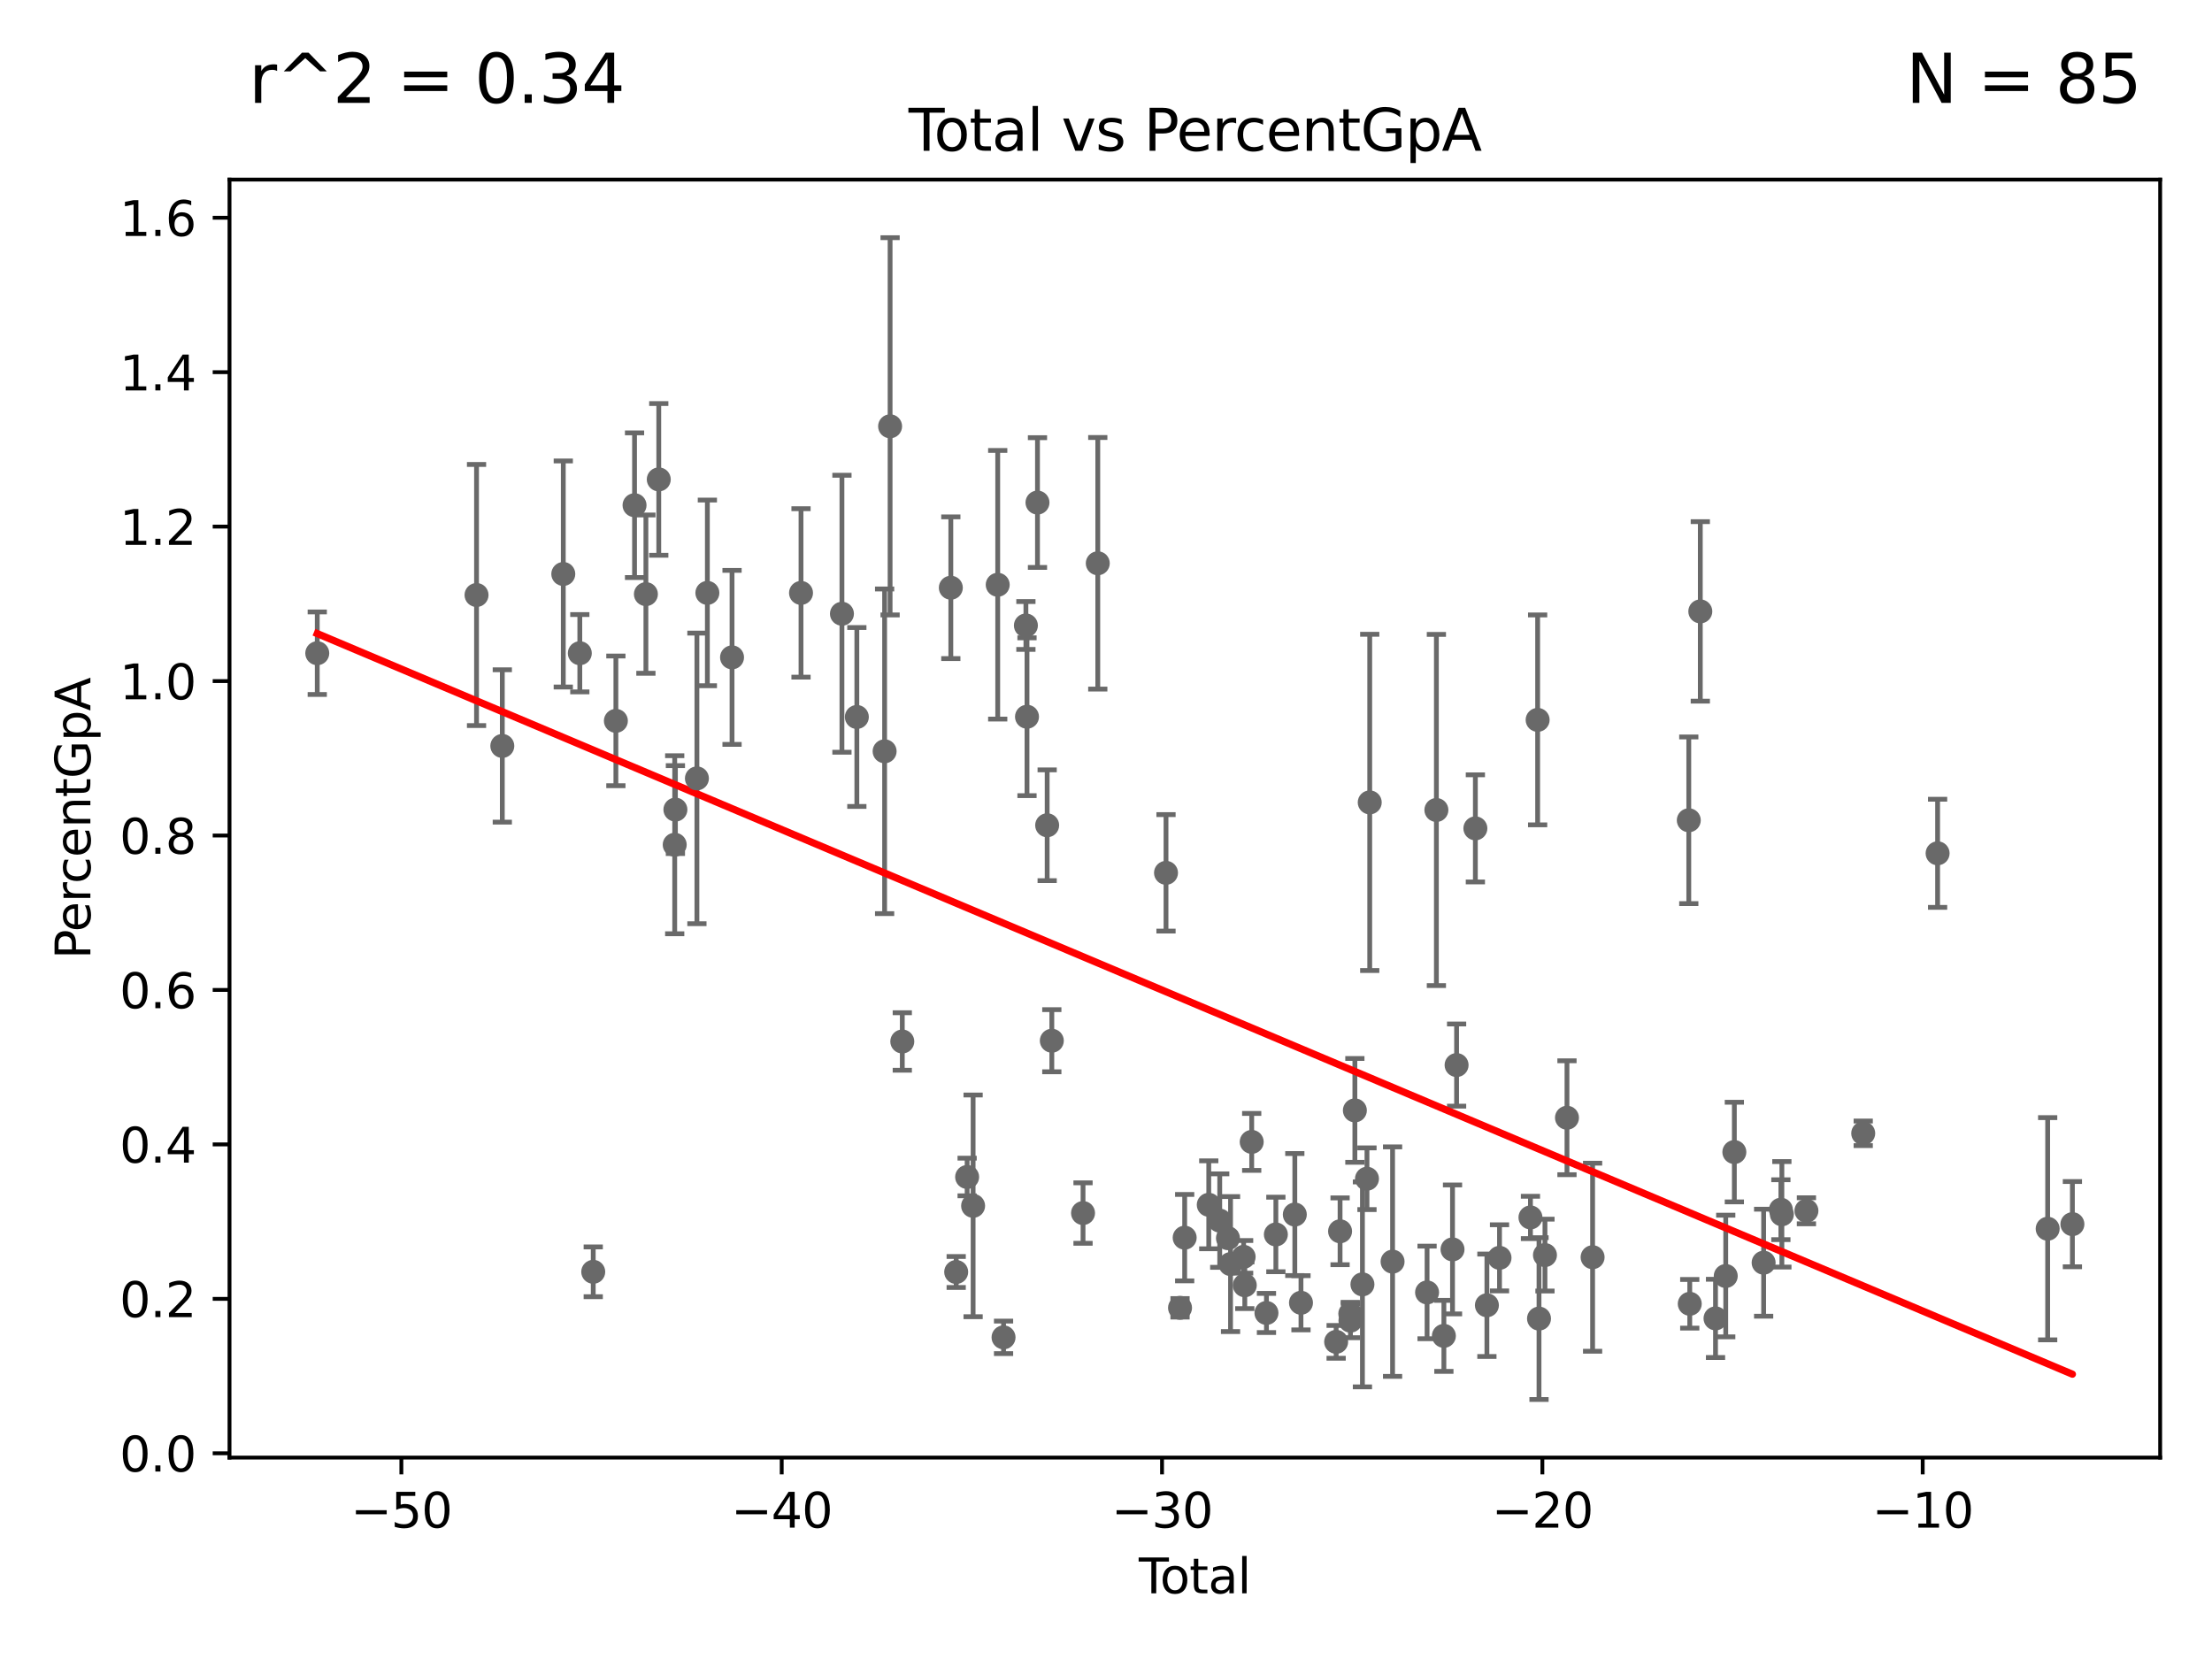 <?xml version="1.0" encoding="utf-8" standalone="no"?>
<!DOCTYPE svg PUBLIC "-//W3C//DTD SVG 1.1//EN"
  "http://www.w3.org/Graphics/SVG/1.1/DTD/svg11.dtd">
<svg xmlns:xlink="http://www.w3.org/1999/xlink" width="460.8pt" height="345.6pt" viewBox="0 0 460.8 345.6" xmlns="http://www.w3.org/2000/svg" version="1.1">
 <defs>
  <style type="text/css">*{stroke-linejoin: round; stroke-linecap: butt}</style>
 </defs>
 <g id="figure_1">
  <g id="patch_1">
   <path d="M 0 345.6 
L 460.8 345.6 
L 460.8 0 
L 0 0 
z
" style="fill: #ffffff"/>
  </g>
  <g id="axes_1">
   <g id="patch_2">
    <path d="M 47.81 303.64 
L 450 303.64 
L 450 37.411 
L 47.81 37.411 
z
" style="fill: #ffffff"/>
   </g>
   <g id="PathCollection_1">
    <defs>
     <path id="me7ac96d697" d="M 0 1.118 
C 0.297 1.118 0.581 1 0.791 0.791 
C 1 0.581 1.118 0.297 1.118 0 
C 1.118 -0.297 1 -0.581 0.791 -0.791 
C 0.581 -1 0.297 -1.118 0 -1.118 
C -0.297 -1.118 -0.581 -1 -0.791 -0.791 
C -1 -0.581 -1.118 -0.297 -1.118 0 
C -1.118 0.297 -1 0.581 -0.791 0.791 
C -0.581 1 -0.297 1.118 0 1.118 
z
" style="stroke: #696969"/>
    </defs>
    <g clip-path="url(#pf882d42099)">
     <use xlink:href="#me7ac96d697" x="66.091" y="136.077" style="fill: #696969; stroke: #696969"/>
     <use xlink:href="#me7ac96d697" x="290.098" y="262.82" style="fill: #696969; stroke: #696969"/>
     <use xlink:href="#me7ac96d697" x="285.34" y="167.154" style="fill: #696969; stroke: #696969"/>
     <use xlink:href="#me7ac96d697" x="284.766" y="245.551" style="fill: #696969; stroke: #696969"/>
     <use xlink:href="#me7ac96d697" x="283.82" y="267.56" style="fill: #696969; stroke: #696969"/>
     <use xlink:href="#me7ac96d697" x="282.244" y="231.315" style="fill: #696969; stroke: #696969"/>
     <use xlink:href="#me7ac96d697" x="281.325" y="275.117" style="fill: #696969; stroke: #696969"/>
     <use xlink:href="#me7ac96d697" x="281.291" y="273.671" style="fill: #696969; stroke: #696969"/>
     <use xlink:href="#me7ac96d697" x="279.162" y="256.502" style="fill: #696969; stroke: #696969"/>
     <use xlink:href="#me7ac96d697" x="278.343" y="279.53" style="fill: #696969; stroke: #696969"/>
     <use xlink:href="#me7ac96d697" x="271.018" y="271.393" style="fill: #696969; stroke: #696969"/>
     <use xlink:href="#me7ac96d697" x="269.734" y="253.013" style="fill: #696969; stroke: #696969"/>
     <use xlink:href="#me7ac96d697" x="265.786" y="257.161" style="fill: #696969; stroke: #696969"/>
     <use xlink:href="#me7ac96d697" x="263.826" y="273.513" style="fill: #696969; stroke: #696969"/>
     <use xlink:href="#me7ac96d697" x="260.753" y="237.879" style="fill: #696969; stroke: #696969"/>
     <use xlink:href="#me7ac96d697" x="259.312" y="267.745" style="fill: #696969; stroke: #696969"/>
     <use xlink:href="#me7ac96d697" x="259.071" y="261.822" style="fill: #696969; stroke: #696969"/>
     <use xlink:href="#me7ac96d697" x="256.343" y="263.328" style="fill: #696969; stroke: #696969"/>
     <use xlink:href="#me7ac96d697" x="255.807" y="257.937" style="fill: #696969; stroke: #696969"/>
     <use xlink:href="#me7ac96d697" x="254.092" y="254.275" style="fill: #696969; stroke: #696969"/>
     <use xlink:href="#me7ac96d697" x="251.807" y="250.981" style="fill: #696969; stroke: #696969"/>
     <use xlink:href="#me7ac96d697" x="246.789" y="257.829" style="fill: #696969; stroke: #696969"/>
     <use xlink:href="#me7ac96d697" x="245.822" y="272.445" style="fill: #696969; stroke: #696969"/>
     <use xlink:href="#me7ac96d697" x="242.901" y="181.829" style="fill: #696969; stroke: #696969"/>
     <use xlink:href="#me7ac96d697" x="297.286" y="269.235" style="fill: #696969; stroke: #696969"/>
     <use xlink:href="#me7ac96d697" x="228.688" y="117.343" style="fill: #696969; stroke: #696969"/>
     <use xlink:href="#me7ac96d697" x="299.226" y="168.736" style="fill: #696969; stroke: #696969"/>
     <use xlink:href="#me7ac96d697" x="302.586" y="260.275" style="fill: #696969; stroke: #696969"/>
     <use xlink:href="#me7ac96d697" x="403.639" y="177.759" style="fill: #696969; stroke: #696969"/>
     <use xlink:href="#me7ac96d697" x="388.143" y="236.093" style="fill: #696969; stroke: #696969"/>
     <use xlink:href="#me7ac96d697" x="376.312" y="252.225" style="fill: #696969; stroke: #696969"/>
     <use xlink:href="#me7ac96d697" x="371.196" y="252.963" style="fill: #696969; stroke: #696969"/>
     <use xlink:href="#me7ac96d697" x="370.989" y="252.004" style="fill: #696969; stroke: #696969"/>
     <use xlink:href="#me7ac96d697" x="367.397" y="263.04" style="fill: #696969; stroke: #696969"/>
     <use xlink:href="#me7ac96d697" x="361.297" y="239.996" style="fill: #696969; stroke: #696969"/>
     <use xlink:href="#me7ac96d697" x="359.504" y="265.818" style="fill: #696969; stroke: #696969"/>
     <use xlink:href="#me7ac96d697" x="357.375" y="274.644" style="fill: #696969; stroke: #696969"/>
     <use xlink:href="#me7ac96d697" x="354.205" y="127.366" style="fill: #696969; stroke: #696969"/>
     <use xlink:href="#me7ac96d697" x="352.007" y="271.605" style="fill: #696969; stroke: #696969"/>
     <use xlink:href="#me7ac96d697" x="351.806" y="170.877" style="fill: #696969; stroke: #696969"/>
     <use xlink:href="#me7ac96d697" x="331.768" y="261.9" style="fill: #696969; stroke: #696969"/>
     <use xlink:href="#me7ac96d697" x="326.43" y="232.846" style="fill: #696969; stroke: #696969"/>
     <use xlink:href="#me7ac96d697" x="321.844" y="261.457" style="fill: #696969; stroke: #696969"/>
     <use xlink:href="#me7ac96d697" x="320.604" y="274.687" style="fill: #696969; stroke: #696969"/>
     <use xlink:href="#me7ac96d697" x="320.318" y="149.966" style="fill: #696969; stroke: #696969"/>
     <use xlink:href="#me7ac96d697" x="318.822" y="253.616" style="fill: #696969; stroke: #696969"/>
     <use xlink:href="#me7ac96d697" x="312.377" y="262.029" style="fill: #696969; stroke: #696969"/>
     <use xlink:href="#me7ac96d697" x="309.749" y="271.912" style="fill: #696969; stroke: #696969"/>
     <use xlink:href="#me7ac96d697" x="307.347" y="172.564" style="fill: #696969; stroke: #696969"/>
     <use xlink:href="#me7ac96d697" x="426.567" y="255.97" style="fill: #696969; stroke: #696969"/>
     <use xlink:href="#me7ac96d697" x="303.435" y="221.872" style="fill: #696969; stroke: #696969"/>
     <use xlink:href="#me7ac96d697" x="300.787" y="278.286" style="fill: #696969; stroke: #696969"/>
     <use xlink:href="#me7ac96d697" x="225.616" y="252.702" style="fill: #696969; stroke: #696969"/>
     <use xlink:href="#me7ac96d697" x="431.719" y="255.013" style="fill: #696969; stroke: #696969"/>
     <use xlink:href="#me7ac96d697" x="198.074" y="122.433" style="fill: #696969; stroke: #696969"/>
     <use xlink:href="#me7ac96d697" x="209.057" y="278.596" style="fill: #696969; stroke: #696969"/>
     <use xlink:href="#me7ac96d697" x="207.843" y="121.819" style="fill: #696969; stroke: #696969"/>
     <use xlink:href="#me7ac96d697" x="202.717" y="251.2" style="fill: #696969; stroke: #696969"/>
     <use xlink:href="#me7ac96d697" x="201.472" y="245.187" style="fill: #696969; stroke: #696969"/>
     <use xlink:href="#me7ac96d697" x="104.64" y="155.394" style="fill: #696969; stroke: #696969"/>
     <use xlink:href="#me7ac96d697" x="199.192" y="264.98" style="fill: #696969; stroke: #696969"/>
     <use xlink:href="#me7ac96d697" x="147.358" y="123.51" style="fill: #696969; stroke: #696969"/>
     <use xlink:href="#me7ac96d697" x="145.18" y="162.155" style="fill: #696969; stroke: #696969"/>
     <use xlink:href="#me7ac96d697" x="140.7" y="168.656" style="fill: #696969; stroke: #696969"/>
     <use xlink:href="#me7ac96d697" x="187.964" y="216.962" style="fill: #696969; stroke: #696969"/>
     <use xlink:href="#me7ac96d697" x="117.343" y="119.57" style="fill: #696969; stroke: #696969"/>
     <use xlink:href="#me7ac96d697" x="185.424" y="88.807" style="fill: #696969; stroke: #696969"/>
     <use xlink:href="#me7ac96d697" x="184.282" y="156.508" style="fill: #696969; stroke: #696969"/>
     <use xlink:href="#me7ac96d697" x="178.497" y="149.359" style="fill: #696969; stroke: #696969"/>
     <use xlink:href="#me7ac96d697" x="120.786" y="136.079" style="fill: #696969; stroke: #696969"/>
     <use xlink:href="#me7ac96d697" x="175.392" y="127.855" style="fill: #696969; stroke: #696969"/>
     <use xlink:href="#me7ac96d697" x="123.582" y="264.941" style="fill: #696969; stroke: #696969"/>
     <use xlink:href="#me7ac96d697" x="140.554" y="175.975" style="fill: #696969; stroke: #696969"/>
     <use xlink:href="#me7ac96d697" x="137.234" y="99.87" style="fill: #696969; stroke: #696969"/>
     <use xlink:href="#me7ac96d697" x="166.866" y="123.517" style="fill: #696969; stroke: #696969"/>
     <use xlink:href="#me7ac96d697" x="134.553" y="123.769" style="fill: #696969; stroke: #696969"/>
     <use xlink:href="#me7ac96d697" x="128.299" y="150.17" style="fill: #696969; stroke: #696969"/>
     <use xlink:href="#me7ac96d697" x="152.497" y="136.942" style="fill: #696969; stroke: #696969"/>
     <use xlink:href="#me7ac96d697" x="213.714" y="130.299" style="fill: #696969; stroke: #696969"/>
     <use xlink:href="#me7ac96d697" x="213.943" y="149.31" style="fill: #696969; stroke: #696969"/>
     <use xlink:href="#me7ac96d697" x="132.187" y="105.244" style="fill: #696969; stroke: #696969"/>
     <use xlink:href="#me7ac96d697" x="99.271" y="123.952" style="fill: #696969; stroke: #696969"/>
     <use xlink:href="#me7ac96d697" x="216.127" y="104.693" style="fill: #696969; stroke: #696969"/>
     <use xlink:href="#me7ac96d697" x="219.113" y="216.801" style="fill: #696969; stroke: #696969"/>
     <use xlink:href="#me7ac96d697" x="218.143" y="171.918" style="fill: #696969; stroke: #696969"/>
    </g>
   </g>
   <g id="matplotlib.axis_1">
    <g id="xtick_1">
     <g id="line2d_1">
      <defs>
       <path id="m06d6d8a9f7" d="M 0 0 
L 0 3.5 
" style="stroke: #000000; stroke-width: 0.8"/>
      </defs>
      <g>
       <use xlink:href="#m06d6d8a9f7" x="83.613" y="303.64" style="stroke: #000000; stroke-width: 0.8"/>
      </g>
     </g>
     <g id="text_1">
      <!-- −50 -->
      <g transform="translate(73.061 318.238)scale(0.1 -0.1)">
       <defs>
        <path id="DejaVuSans-2212" d="M 678 2272 
L 4684 2272 
L 4684 1741 
L 678 1741 
L 678 2272 
z
" transform="scale(0.016)"/>
        <path id="DejaVuSans-35" d="M 691 4666 
L 3169 4666 
L 3169 4134 
L 1269 4134 
L 1269 2991 
Q 1406 3038 1543 3061 
Q 1681 3084 1819 3084 
Q 2600 3084 3056 2656 
Q 3513 2228 3513 1497 
Q 3513 744 3044 326 
Q 2575 -91 1722 -91 
Q 1428 -91 1123 -41 
Q 819 9 494 109 
L 494 744 
Q 775 591 1075 516 
Q 1375 441 1709 441 
Q 2250 441 2565 725 
Q 2881 1009 2881 1497 
Q 2881 1984 2565 2268 
Q 2250 2553 1709 2553 
Q 1456 2553 1204 2497 
Q 953 2441 691 2322 
L 691 4666 
z
" transform="scale(0.016)"/>
        <path id="DejaVuSans-30" d="M 2034 4250 
Q 1547 4250 1301 3770 
Q 1056 3291 1056 2328 
Q 1056 1369 1301 889 
Q 1547 409 2034 409 
Q 2525 409 2770 889 
Q 3016 1369 3016 2328 
Q 3016 3291 2770 3770 
Q 2525 4250 2034 4250 
z
M 2034 4750 
Q 2819 4750 3233 4129 
Q 3647 3509 3647 2328 
Q 3647 1150 3233 529 
Q 2819 -91 2034 -91 
Q 1250 -91 836 529 
Q 422 1150 422 2328 
Q 422 3509 836 4129 
Q 1250 4750 2034 4750 
z
" transform="scale(0.016)"/>
       </defs>
       <use xlink:href="#DejaVuSans-2212"/>
       <use xlink:href="#DejaVuSans-35" x="83.789"/>
       <use xlink:href="#DejaVuSans-30" x="147.412"/>
      </g>
     </g>
    </g>
    <g id="xtick_2">
     <g id="line2d_2">
      <g>
       <use xlink:href="#m06d6d8a9f7" x="162.843" y="303.64" style="stroke: #000000; stroke-width: 0.8"/>
      </g>
     </g>
     <g id="text_2">
      <!-- −40 -->
      <g transform="translate(152.291 318.238)scale(0.1 -0.1)">
       <defs>
        <path id="DejaVuSans-34" d="M 2419 4116 
L 825 1625 
L 2419 1625 
L 2419 4116 
z
M 2253 4666 
L 3047 4666 
L 3047 1625 
L 3713 1625 
L 3713 1100 
L 3047 1100 
L 3047 0 
L 2419 0 
L 2419 1100 
L 313 1100 
L 313 1709 
L 2253 4666 
z
" transform="scale(0.016)"/>
       </defs>
       <use xlink:href="#DejaVuSans-2212"/>
       <use xlink:href="#DejaVuSans-34" x="83.789"/>
       <use xlink:href="#DejaVuSans-30" x="147.412"/>
      </g>
     </g>
    </g>
    <g id="xtick_3">
     <g id="line2d_3">
      <g>
       <use xlink:href="#m06d6d8a9f7" x="242.073" y="303.64" style="stroke: #000000; stroke-width: 0.8"/>
      </g>
     </g>
     <g id="text_3">
      <!-- −30 -->
      <g transform="translate(231.521 318.238)scale(0.1 -0.1)">
       <defs>
        <path id="DejaVuSans-33" d="M 2597 2516 
Q 3050 2419 3304 2112 
Q 3559 1806 3559 1356 
Q 3559 666 3084 287 
Q 2609 -91 1734 -91 
Q 1441 -91 1130 -33 
Q 819 25 488 141 
L 488 750 
Q 750 597 1062 519 
Q 1375 441 1716 441 
Q 2309 441 2620 675 
Q 2931 909 2931 1356 
Q 2931 1769 2642 2001 
Q 2353 2234 1838 2234 
L 1294 2234 
L 1294 2753 
L 1863 2753 
Q 2328 2753 2575 2939 
Q 2822 3125 2822 3475 
Q 2822 3834 2567 4026 
Q 2313 4219 1838 4219 
Q 1578 4219 1281 4162 
Q 984 4106 628 3988 
L 628 4550 
Q 988 4650 1302 4700 
Q 1616 4750 1894 4750 
Q 2613 4750 3031 4423 
Q 3450 4097 3450 3541 
Q 3450 3153 3228 2886 
Q 3006 2619 2597 2516 
z
" transform="scale(0.016)"/>
       </defs>
       <use xlink:href="#DejaVuSans-2212"/>
       <use xlink:href="#DejaVuSans-33" x="83.789"/>
       <use xlink:href="#DejaVuSans-30" x="147.412"/>
      </g>
     </g>
    </g>
    <g id="xtick_4">
     <g id="line2d_4">
      <g>
       <use xlink:href="#m06d6d8a9f7" x="321.303" y="303.64" style="stroke: #000000; stroke-width: 0.8"/>
      </g>
     </g>
     <g id="text_4">
      <!-- −20 -->
      <g transform="translate(310.751 318.238)scale(0.1 -0.1)">
       <defs>
        <path id="DejaVuSans-32" d="M 1228 531 
L 3431 531 
L 3431 0 
L 469 0 
L 469 531 
Q 828 903 1448 1529 
Q 2069 2156 2228 2338 
Q 2531 2678 2651 2914 
Q 2772 3150 2772 3378 
Q 2772 3750 2511 3984 
Q 2250 4219 1831 4219 
Q 1534 4219 1204 4116 
Q 875 4013 500 3803 
L 500 4441 
Q 881 4594 1212 4672 
Q 1544 4750 1819 4750 
Q 2544 4750 2975 4387 
Q 3406 4025 3406 3419 
Q 3406 3131 3298 2873 
Q 3191 2616 2906 2266 
Q 2828 2175 2409 1742 
Q 1991 1309 1228 531 
z
" transform="scale(0.016)"/>
       </defs>
       <use xlink:href="#DejaVuSans-2212"/>
       <use xlink:href="#DejaVuSans-32" x="83.789"/>
       <use xlink:href="#DejaVuSans-30" x="147.412"/>
      </g>
     </g>
    </g>
    <g id="xtick_5">
     <g id="line2d_5">
      <g>
       <use xlink:href="#m06d6d8a9f7" x="400.533" y="303.64" style="stroke: #000000; stroke-width: 0.8"/>
      </g>
     </g>
     <g id="text_5">
      <!-- −10 -->
      <g transform="translate(389.981 318.238)scale(0.1 -0.1)">
       <defs>
        <path id="DejaVuSans-31" d="M 794 531 
L 1825 531 
L 1825 4091 
L 703 3866 
L 703 4441 
L 1819 4666 
L 2450 4666 
L 2450 531 
L 3481 531 
L 3481 0 
L 794 0 
L 794 531 
z
" transform="scale(0.016)"/>
       </defs>
       <use xlink:href="#DejaVuSans-2212"/>
       <use xlink:href="#DejaVuSans-31" x="83.789"/>
       <use xlink:href="#DejaVuSans-30" x="147.412"/>
      </g>
     </g>
    </g>
    <g id="text_6">
     <!-- Total -->
     <g transform="translate(237.228 331.917)scale(0.1 -0.1)">
      <defs>
       <path id="DejaVuSans-54" d="M -19 4666 
L 3928 4666 
L 3928 4134 
L 2272 4134 
L 2272 0 
L 1638 0 
L 1638 4134 
L -19 4134 
L -19 4666 
z
" transform="scale(0.016)"/>
       <path id="DejaVuSans-6f" d="M 1959 3097 
Q 1497 3097 1228 2736 
Q 959 2375 959 1747 
Q 959 1119 1226 758 
Q 1494 397 1959 397 
Q 2419 397 2687 759 
Q 2956 1122 2956 1747 
Q 2956 2369 2687 2733 
Q 2419 3097 1959 3097 
z
M 1959 3584 
Q 2709 3584 3137 3096 
Q 3566 2609 3566 1747 
Q 3566 888 3137 398 
Q 2709 -91 1959 -91 
Q 1206 -91 779 398 
Q 353 888 353 1747 
Q 353 2609 779 3096 
Q 1206 3584 1959 3584 
z
" transform="scale(0.016)"/>
       <path id="DejaVuSans-74" d="M 1172 4494 
L 1172 3500 
L 2356 3500 
L 2356 3053 
L 1172 3053 
L 1172 1153 
Q 1172 725 1289 603 
Q 1406 481 1766 481 
L 2356 481 
L 2356 0 
L 1766 0 
Q 1100 0 847 248 
Q 594 497 594 1153 
L 594 3053 
L 172 3053 
L 172 3500 
L 594 3500 
L 594 4494 
L 1172 4494 
z
" transform="scale(0.016)"/>
       <path id="DejaVuSans-61" d="M 2194 1759 
Q 1497 1759 1228 1600 
Q 959 1441 959 1056 
Q 959 750 1161 570 
Q 1363 391 1709 391 
Q 2188 391 2477 730 
Q 2766 1069 2766 1631 
L 2766 1759 
L 2194 1759 
z
M 3341 1997 
L 3341 0 
L 2766 0 
L 2766 531 
Q 2569 213 2275 61 
Q 1981 -91 1556 -91 
Q 1019 -91 701 211 
Q 384 513 384 1019 
Q 384 1609 779 1909 
Q 1175 2209 1959 2209 
L 2766 2209 
L 2766 2266 
Q 2766 2663 2505 2880 
Q 2244 3097 1772 3097 
Q 1472 3097 1187 3025 
Q 903 2953 641 2809 
L 641 3341 
Q 956 3463 1253 3523 
Q 1550 3584 1831 3584 
Q 2591 3584 2966 3190 
Q 3341 2797 3341 1997 
z
" transform="scale(0.016)"/>
       <path id="DejaVuSans-6c" d="M 603 4863 
L 1178 4863 
L 1178 0 
L 603 0 
L 603 4863 
z
" transform="scale(0.016)"/>
      </defs>
      <use xlink:href="#DejaVuSans-54"/>
      <use xlink:href="#DejaVuSans-6f" x="44.084"/>
      <use xlink:href="#DejaVuSans-74" x="105.266"/>
      <use xlink:href="#DejaVuSans-61" x="144.475"/>
      <use xlink:href="#DejaVuSans-6c" x="205.754"/>
     </g>
    </g>
   </g>
   <g id="matplotlib.axis_2">
    <g id="ytick_1">
     <g id="line2d_6">
      <defs>
       <path id="me46d71b35c" d="M 0 0 
L -3.5 0 
" style="stroke: #000000; stroke-width: 0.8"/>
      </defs>
      <g>
       <use xlink:href="#me46d71b35c" x="47.81" y="302.748" style="stroke: #000000; stroke-width: 0.8"/>
      </g>
     </g>
     <g id="text_7">
      <!-- 0.0 -->
      <g transform="translate(24.907 306.547)scale(0.1 -0.1)">
       <defs>
        <path id="DejaVuSans-2e" d="M 684 794 
L 1344 794 
L 1344 0 
L 684 0 
L 684 794 
z
" transform="scale(0.016)"/>
       </defs>
       <use xlink:href="#DejaVuSans-30"/>
       <use xlink:href="#DejaVuSans-2e" x="63.623"/>
       <use xlink:href="#DejaVuSans-30" x="95.41"/>
      </g>
     </g>
    </g>
    <g id="ytick_2">
     <g id="line2d_7">
      <g>
       <use xlink:href="#me46d71b35c" x="47.81" y="270.574" style="stroke: #000000; stroke-width: 0.8"/>
      </g>
     </g>
     <g id="text_8">
      <!-- 0.2 -->
      <g transform="translate(24.907 274.373)scale(0.1 -0.1)">
       <use xlink:href="#DejaVuSans-30"/>
       <use xlink:href="#DejaVuSans-2e" x="63.623"/>
       <use xlink:href="#DejaVuSans-32" x="95.41"/>
      </g>
     </g>
    </g>
    <g id="ytick_3">
     <g id="line2d_8">
      <g>
       <use xlink:href="#me46d71b35c" x="47.81" y="238.4" style="stroke: #000000; stroke-width: 0.8"/>
      </g>
     </g>
     <g id="text_9">
      <!-- 0.4 -->
      <g transform="translate(24.907 242.199)scale(0.1 -0.1)">
       <use xlink:href="#DejaVuSans-30"/>
       <use xlink:href="#DejaVuSans-2e" x="63.623"/>
       <use xlink:href="#DejaVuSans-34" x="95.41"/>
      </g>
     </g>
    </g>
    <g id="ytick_4">
     <g id="line2d_9">
      <g>
       <use xlink:href="#me46d71b35c" x="47.81" y="206.226" style="stroke: #000000; stroke-width: 0.8"/>
      </g>
     </g>
     <g id="text_10">
      <!-- 0.6 -->
      <g transform="translate(24.907 210.026)scale(0.1 -0.1)">
       <defs>
        <path id="DejaVuSans-36" d="M 2113 2584 
Q 1688 2584 1439 2293 
Q 1191 2003 1191 1497 
Q 1191 994 1439 701 
Q 1688 409 2113 409 
Q 2538 409 2786 701 
Q 3034 994 3034 1497 
Q 3034 2003 2786 2293 
Q 2538 2584 2113 2584 
z
M 3366 4563 
L 3366 3988 
Q 3128 4100 2886 4159 
Q 2644 4219 2406 4219 
Q 1781 4219 1451 3797 
Q 1122 3375 1075 2522 
Q 1259 2794 1537 2939 
Q 1816 3084 2150 3084 
Q 2853 3084 3261 2657 
Q 3669 2231 3669 1497 
Q 3669 778 3244 343 
Q 2819 -91 2113 -91 
Q 1303 -91 875 529 
Q 447 1150 447 2328 
Q 447 3434 972 4092 
Q 1497 4750 2381 4750 
Q 2619 4750 2861 4703 
Q 3103 4656 3366 4563 
z
" transform="scale(0.016)"/>
       </defs>
       <use xlink:href="#DejaVuSans-30"/>
       <use xlink:href="#DejaVuSans-2e" x="63.623"/>
       <use xlink:href="#DejaVuSans-36" x="95.41"/>
      </g>
     </g>
    </g>
    <g id="ytick_5">
     <g id="line2d_10">
      <g>
       <use xlink:href="#me46d71b35c" x="47.81" y="174.053" style="stroke: #000000; stroke-width: 0.8"/>
      </g>
     </g>
     <g id="text_11">
      <!-- 0.8 -->
      <g transform="translate(24.907 177.852)scale(0.1 -0.1)">
       <defs>
        <path id="DejaVuSans-38" d="M 2034 2216 
Q 1584 2216 1326 1975 
Q 1069 1734 1069 1313 
Q 1069 891 1326 650 
Q 1584 409 2034 409 
Q 2484 409 2743 651 
Q 3003 894 3003 1313 
Q 3003 1734 2745 1975 
Q 2488 2216 2034 2216 
z
M 1403 2484 
Q 997 2584 770 2862 
Q 544 3141 544 3541 
Q 544 4100 942 4425 
Q 1341 4750 2034 4750 
Q 2731 4750 3128 4425 
Q 3525 4100 3525 3541 
Q 3525 3141 3298 2862 
Q 3072 2584 2669 2484 
Q 3125 2378 3379 2068 
Q 3634 1759 3634 1313 
Q 3634 634 3220 271 
Q 2806 -91 2034 -91 
Q 1263 -91 848 271 
Q 434 634 434 1313 
Q 434 1759 690 2068 
Q 947 2378 1403 2484 
z
M 1172 3481 
Q 1172 3119 1398 2916 
Q 1625 2713 2034 2713 
Q 2441 2713 2670 2916 
Q 2900 3119 2900 3481 
Q 2900 3844 2670 4047 
Q 2441 4250 2034 4250 
Q 1625 4250 1398 4047 
Q 1172 3844 1172 3481 
z
" transform="scale(0.016)"/>
       </defs>
       <use xlink:href="#DejaVuSans-30"/>
       <use xlink:href="#DejaVuSans-2e" x="63.623"/>
       <use xlink:href="#DejaVuSans-38" x="95.41"/>
      </g>
     </g>
    </g>
    <g id="ytick_6">
     <g id="line2d_11">
      <g>
       <use xlink:href="#me46d71b35c" x="47.81" y="141.879" style="stroke: #000000; stroke-width: 0.8"/>
      </g>
     </g>
     <g id="text_12">
      <!-- 1.0 -->
      <g transform="translate(24.907 145.678)scale(0.1 -0.1)">
       <use xlink:href="#DejaVuSans-31"/>
       <use xlink:href="#DejaVuSans-2e" x="63.623"/>
       <use xlink:href="#DejaVuSans-30" x="95.41"/>
      </g>
     </g>
    </g>
    <g id="ytick_7">
     <g id="line2d_12">
      <g>
       <use xlink:href="#me46d71b35c" x="47.81" y="109.705" style="stroke: #000000; stroke-width: 0.8"/>
      </g>
     </g>
     <g id="text_13">
      <!-- 1.2 -->
      <g transform="translate(24.907 113.504)scale(0.1 -0.1)">
       <use xlink:href="#DejaVuSans-31"/>
       <use xlink:href="#DejaVuSans-2e" x="63.623"/>
       <use xlink:href="#DejaVuSans-32" x="95.41"/>
      </g>
     </g>
    </g>
    <g id="ytick_8">
     <g id="line2d_13">
      <g>
       <use xlink:href="#me46d71b35c" x="47.81" y="77.531" style="stroke: #000000; stroke-width: 0.8"/>
      </g>
     </g>
     <g id="text_14">
      <!-- 1.4 -->
      <g transform="translate(24.907 81.331)scale(0.1 -0.1)">
       <use xlink:href="#DejaVuSans-31"/>
       <use xlink:href="#DejaVuSans-2e" x="63.623"/>
       <use xlink:href="#DejaVuSans-34" x="95.41"/>
      </g>
     </g>
    </g>
    <g id="ytick_9">
     <g id="line2d_14">
      <g>
       <use xlink:href="#me46d71b35c" x="47.81" y="45.358" style="stroke: #000000; stroke-width: 0.8"/>
      </g>
     </g>
     <g id="text_15">
      <!-- 1.6 -->
      <g transform="translate(24.907 49.157)scale(0.1 -0.1)">
       <use xlink:href="#DejaVuSans-31"/>
       <use xlink:href="#DejaVuSans-2e" x="63.623"/>
       <use xlink:href="#DejaVuSans-36" x="95.41"/>
      </g>
     </g>
    </g>
    <g id="text_16">
     <!-- PercentGpA -->
     <g transform="translate(18.827 199.802)rotate(-90)scale(0.1 -0.1)">
      <defs>
       <path id="DejaVuSans-50" d="M 1259 4147 
L 1259 2394 
L 2053 2394 
Q 2494 2394 2734 2622 
Q 2975 2850 2975 3272 
Q 2975 3691 2734 3919 
Q 2494 4147 2053 4147 
L 1259 4147 
z
M 628 4666 
L 2053 4666 
Q 2838 4666 3239 4311 
Q 3641 3956 3641 3272 
Q 3641 2581 3239 2228 
Q 2838 1875 2053 1875 
L 1259 1875 
L 1259 0 
L 628 0 
L 628 4666 
z
" transform="scale(0.016)"/>
       <path id="DejaVuSans-65" d="M 3597 1894 
L 3597 1613 
L 953 1613 
Q 991 1019 1311 708 
Q 1631 397 2203 397 
Q 2534 397 2845 478 
Q 3156 559 3463 722 
L 3463 178 
Q 3153 47 2828 -22 
Q 2503 -91 2169 -91 
Q 1331 -91 842 396 
Q 353 884 353 1716 
Q 353 2575 817 3079 
Q 1281 3584 2069 3584 
Q 2775 3584 3186 3129 
Q 3597 2675 3597 1894 
z
M 3022 2063 
Q 3016 2534 2758 2815 
Q 2500 3097 2075 3097 
Q 1594 3097 1305 2825 
Q 1016 2553 972 2059 
L 3022 2063 
z
" transform="scale(0.016)"/>
       <path id="DejaVuSans-72" d="M 2631 2963 
Q 2534 3019 2420 3045 
Q 2306 3072 2169 3072 
Q 1681 3072 1420 2755 
Q 1159 2438 1159 1844 
L 1159 0 
L 581 0 
L 581 3500 
L 1159 3500 
L 1159 2956 
Q 1341 3275 1631 3429 
Q 1922 3584 2338 3584 
Q 2397 3584 2469 3576 
Q 2541 3569 2628 3553 
L 2631 2963 
z
" transform="scale(0.016)"/>
       <path id="DejaVuSans-63" d="M 3122 3366 
L 3122 2828 
Q 2878 2963 2633 3030 
Q 2388 3097 2138 3097 
Q 1578 3097 1268 2742 
Q 959 2388 959 1747 
Q 959 1106 1268 751 
Q 1578 397 2138 397 
Q 2388 397 2633 464 
Q 2878 531 3122 666 
L 3122 134 
Q 2881 22 2623 -34 
Q 2366 -91 2075 -91 
Q 1284 -91 818 406 
Q 353 903 353 1747 
Q 353 2603 823 3093 
Q 1294 3584 2113 3584 
Q 2378 3584 2631 3529 
Q 2884 3475 3122 3366 
z
" transform="scale(0.016)"/>
       <path id="DejaVuSans-6e" d="M 3513 2113 
L 3513 0 
L 2938 0 
L 2938 2094 
Q 2938 2591 2744 2837 
Q 2550 3084 2163 3084 
Q 1697 3084 1428 2787 
Q 1159 2491 1159 1978 
L 1159 0 
L 581 0 
L 581 3500 
L 1159 3500 
L 1159 2956 
Q 1366 3272 1645 3428 
Q 1925 3584 2291 3584 
Q 2894 3584 3203 3211 
Q 3513 2838 3513 2113 
z
" transform="scale(0.016)"/>
       <path id="DejaVuSans-47" d="M 3809 666 
L 3809 1919 
L 2778 1919 
L 2778 2438 
L 4434 2438 
L 4434 434 
Q 4069 175 3628 42 
Q 3188 -91 2688 -91 
Q 1594 -91 976 548 
Q 359 1188 359 2328 
Q 359 3472 976 4111 
Q 1594 4750 2688 4750 
Q 3144 4750 3555 4637 
Q 3966 4525 4313 4306 
L 4313 3634 
Q 3963 3931 3569 4081 
Q 3175 4231 2741 4231 
Q 1884 4231 1454 3753 
Q 1025 3275 1025 2328 
Q 1025 1384 1454 906 
Q 1884 428 2741 428 
Q 3075 428 3337 486 
Q 3600 544 3809 666 
z
" transform="scale(0.016)"/>
       <path id="DejaVuSans-70" d="M 1159 525 
L 1159 -1331 
L 581 -1331 
L 581 3500 
L 1159 3500 
L 1159 2969 
Q 1341 3281 1617 3432 
Q 1894 3584 2278 3584 
Q 2916 3584 3314 3078 
Q 3713 2572 3713 1747 
Q 3713 922 3314 415 
Q 2916 -91 2278 -91 
Q 1894 -91 1617 61 
Q 1341 213 1159 525 
z
M 3116 1747 
Q 3116 2381 2855 2742 
Q 2594 3103 2138 3103 
Q 1681 3103 1420 2742 
Q 1159 2381 1159 1747 
Q 1159 1113 1420 752 
Q 1681 391 2138 391 
Q 2594 391 2855 752 
Q 3116 1113 3116 1747 
z
" transform="scale(0.016)"/>
       <path id="DejaVuSans-41" d="M 2188 4044 
L 1331 1722 
L 3047 1722 
L 2188 4044 
z
M 1831 4666 
L 2547 4666 
L 4325 0 
L 3669 0 
L 3244 1197 
L 1141 1197 
L 716 0 
L 50 0 
L 1831 4666 
z
" transform="scale(0.016)"/>
      </defs>
      <use xlink:href="#DejaVuSans-50"/>
      <use xlink:href="#DejaVuSans-65" x="56.678"/>
      <use xlink:href="#DejaVuSans-72" x="118.201"/>
      <use xlink:href="#DejaVuSans-63" x="157.064"/>
      <use xlink:href="#DejaVuSans-65" x="212.045"/>
      <use xlink:href="#DejaVuSans-6e" x="273.568"/>
      <use xlink:href="#DejaVuSans-74" x="336.947"/>
      <use xlink:href="#DejaVuSans-47" x="376.156"/>
      <use xlink:href="#DejaVuSans-70" x="453.646"/>
      <use xlink:href="#DejaVuSans-41" x="517.123"/>
     </g>
    </g>
   </g>
   <g id="LineCollection_1">
    <path d="M 66.091 144.67 
L 66.091 127.485 
" clip-path="url(#pf882d42099)" style="fill: none; stroke: #696969"/>
    <path d="M 290.098 286.724 
L 290.098 238.915 
" clip-path="url(#pf882d42099)" style="fill: none; stroke: #696969"/>
    <path d="M 285.34 202.176 
L 285.34 132.133 
" clip-path="url(#pf882d42099)" style="fill: none; stroke: #696969"/>
    <path d="M 284.766 251.977 
L 284.766 239.125 
" clip-path="url(#pf882d42099)" style="fill: none; stroke: #696969"/>
    <path d="M 283.82 288.907 
L 283.82 246.213 
" clip-path="url(#pf882d42099)" style="fill: none; stroke: #696969"/>
    <path d="M 282.244 242.129 
L 282.244 220.501 
" clip-path="url(#pf882d42099)" style="fill: none; stroke: #696969"/>
    <path d="M 281.325 278.667 
L 281.325 271.567 
" clip-path="url(#pf882d42099)" style="fill: none; stroke: #696969"/>
    <path d="M 281.291 276.036 
L 281.291 271.306 
" clip-path="url(#pf882d42099)" style="fill: none; stroke: #696969"/>
    <path d="M 279.162 263.461 
L 279.162 249.543 
" clip-path="url(#pf882d42099)" style="fill: none; stroke: #696969"/>
    <path d="M 278.343 282.946 
L 278.343 276.115 
" clip-path="url(#pf882d42099)" style="fill: none; stroke: #696969"/>
    <path d="M 271.018 277.042 
L 271.018 265.745 
" clip-path="url(#pf882d42099)" style="fill: none; stroke: #696969"/>
    <path d="M 269.734 265.723 
L 269.734 240.303 
" clip-path="url(#pf882d42099)" style="fill: none; stroke: #696969"/>
    <path d="M 265.786 264.925 
L 265.786 249.398 
" clip-path="url(#pf882d42099)" style="fill: none; stroke: #696969"/>
    <path d="M 263.826 277.589 
L 263.826 269.437 
" clip-path="url(#pf882d42099)" style="fill: none; stroke: #696969"/>
    <path d="M 260.753 243.81 
L 260.753 231.947 
" clip-path="url(#pf882d42099)" style="fill: none; stroke: #696969"/>
    <path d="M 259.312 272.599 
L 259.312 262.891 
" clip-path="url(#pf882d42099)" style="fill: none; stroke: #696969"/>
    <path d="M 259.071 265.22 
L 259.071 258.425 
" clip-path="url(#pf882d42099)" style="fill: none; stroke: #696969"/>
    <path d="M 256.343 277.388 
L 256.343 249.267 
" clip-path="url(#pf882d42099)" style="fill: none; stroke: #696969"/>
    <path d="M 255.807 258.957 
L 255.807 256.917 
" clip-path="url(#pf882d42099)" style="fill: none; stroke: #696969"/>
    <path d="M 254.092 264.009 
L 254.092 244.541 
" clip-path="url(#pf882d42099)" style="fill: none; stroke: #696969"/>
    <path d="M 251.807 260.143 
L 251.807 241.819 
" clip-path="url(#pf882d42099)" style="fill: none; stroke: #696969"/>
    <path d="M 246.789 266.831 
L 246.789 248.828 
" clip-path="url(#pf882d42099)" style="fill: none; stroke: #696969"/>
    <path d="M 245.822 274.373 
L 245.822 270.518 
" clip-path="url(#pf882d42099)" style="fill: none; stroke: #696969"/>
    <path d="M 242.901 193.96 
L 242.901 169.698 
" clip-path="url(#pf882d42099)" style="fill: none; stroke: #696969"/>
    <path d="M 297.286 278.878 
L 297.286 259.592 
" clip-path="url(#pf882d42099)" style="fill: none; stroke: #696969"/>
    <path d="M 228.688 143.547 
L 228.688 91.138 
" clip-path="url(#pf882d42099)" style="fill: none; stroke: #696969"/>
    <path d="M 299.226 205.314 
L 299.226 132.158 
" clip-path="url(#pf882d42099)" style="fill: none; stroke: #696969"/>
    <path d="M 302.586 273.705 
L 302.586 246.844 
" clip-path="url(#pf882d42099)" style="fill: none; stroke: #696969"/>
    <path d="M 403.639 189.017 
L 403.639 166.5 
" clip-path="url(#pf882d42099)" style="fill: none; stroke: #696969"/>
    <path d="M 388.143 238.651 
L 388.143 233.534 
" clip-path="url(#pf882d42099)" style="fill: none; stroke: #696969"/>
    <path d="M 376.312 254.94 
L 376.312 249.51 
" clip-path="url(#pf882d42099)" style="fill: none; stroke: #696969"/>
    <path d="M 371.196 263.95 
L 371.196 241.975 
" clip-path="url(#pf882d42099)" style="fill: none; stroke: #696969"/>
    <path d="M 370.989 258.24 
L 370.989 245.768 
" clip-path="url(#pf882d42099)" style="fill: none; stroke: #696969"/>
    <path d="M 367.397 274.185 
L 367.397 251.896 
" clip-path="url(#pf882d42099)" style="fill: none; stroke: #696969"/>
    <path d="M 361.297 250.375 
L 361.297 229.617 
" clip-path="url(#pf882d42099)" style="fill: none; stroke: #696969"/>
    <path d="M 359.504 278.493 
L 359.504 253.143 
" clip-path="url(#pf882d42099)" style="fill: none; stroke: #696969"/>
    <path d="M 357.375 282.796 
L 357.375 266.492 
" clip-path="url(#pf882d42099)" style="fill: none; stroke: #696969"/>
    <path d="M 354.205 146.059 
L 354.205 108.672 
" clip-path="url(#pf882d42099)" style="fill: none; stroke: #696969"/>
    <path d="M 352.007 276.673 
L 352.007 266.538 
" clip-path="url(#pf882d42099)" style="fill: none; stroke: #696969"/>
    <path d="M 351.806 188.238 
L 351.806 153.516 
" clip-path="url(#pf882d42099)" style="fill: none; stroke: #696969"/>
    <path d="M 331.768 281.485 
L 331.768 242.314 
" clip-path="url(#pf882d42099)" style="fill: none; stroke: #696969"/>
    <path d="M 326.43 244.711 
L 326.43 220.98 
" clip-path="url(#pf882d42099)" style="fill: none; stroke: #696969"/>
    <path d="M 321.844 268.94 
L 321.844 253.975 
" clip-path="url(#pf882d42099)" style="fill: none; stroke: #696969"/>
    <path d="M 320.604 291.539 
L 320.604 257.836 
" clip-path="url(#pf882d42099)" style="fill: none; stroke: #696969"/>
    <path d="M 320.318 171.831 
L 320.318 128.101 
" clip-path="url(#pf882d42099)" style="fill: none; stroke: #696969"/>
    <path d="M 318.822 258.025 
L 318.822 249.206 
" clip-path="url(#pf882d42099)" style="fill: none; stroke: #696969"/>
    <path d="M 312.377 268.919 
L 312.377 255.14 
" clip-path="url(#pf882d42099)" style="fill: none; stroke: #696969"/>
    <path d="M 309.749 282.579 
L 309.749 261.244 
" clip-path="url(#pf882d42099)" style="fill: none; stroke: #696969"/>
    <path d="M 307.347 183.724 
L 307.347 161.405 
" clip-path="url(#pf882d42099)" style="fill: none; stroke: #696969"/>
    <path d="M 426.567 279.117 
L 426.567 232.822 
" clip-path="url(#pf882d42099)" style="fill: none; stroke: #696969"/>
    <path d="M 303.435 230.431 
L 303.435 213.312 
" clip-path="url(#pf882d42099)" style="fill: none; stroke: #696969"/>
    <path d="M 300.787 285.683 
L 300.787 270.89 
" clip-path="url(#pf882d42099)" style="fill: none; stroke: #696969"/>
    <path d="M 225.616 259.001 
L 225.616 246.404 
" clip-path="url(#pf882d42099)" style="fill: none; stroke: #696969"/>
    <path d="M 431.719 263.889 
L 431.719 246.137 
" clip-path="url(#pf882d42099)" style="fill: none; stroke: #696969"/>
    <path d="M 198.074 137.194 
L 198.074 107.672 
" clip-path="url(#pf882d42099)" style="fill: none; stroke: #696969"/>
    <path d="M 209.057 281.983 
L 209.057 275.21 
" clip-path="url(#pf882d42099)" style="fill: none; stroke: #696969"/>
    <path d="M 207.843 149.799 
L 207.843 93.839 
" clip-path="url(#pf882d42099)" style="fill: none; stroke: #696969"/>
    <path d="M 202.717 274.291 
L 202.717 228.108 
" clip-path="url(#pf882d42099)" style="fill: none; stroke: #696969"/>
    <path d="M 201.472 249.105 
L 201.472 241.269 
" clip-path="url(#pf882d42099)" style="fill: none; stroke: #696969"/>
    <path d="M 104.64 171.267 
L 104.64 139.521 
" clip-path="url(#pf882d42099)" style="fill: none; stroke: #696969"/>
    <path d="M 199.192 268.205 
L 199.192 261.754 
" clip-path="url(#pf882d42099)" style="fill: none; stroke: #696969"/>
    <path d="M 147.358 142.847 
L 147.358 104.173 
" clip-path="url(#pf882d42099)" style="fill: none; stroke: #696969"/>
    <path d="M 145.18 192.424 
L 145.18 131.886 
" clip-path="url(#pf882d42099)" style="fill: none; stroke: #696969"/>
    <path d="M 140.7 177.815 
L 140.7 159.497 
" clip-path="url(#pf882d42099)" style="fill: none; stroke: #696969"/>
    <path d="M 187.964 222.951 
L 187.964 210.972 
" clip-path="url(#pf882d42099)" style="fill: none; stroke: #696969"/>
    <path d="M 117.343 143.118 
L 117.343 96.021 
" clip-path="url(#pf882d42099)" style="fill: none; stroke: #696969"/>
    <path d="M 185.424 128.102 
L 185.424 49.513 
" clip-path="url(#pf882d42099)" style="fill: none; stroke: #696969"/>
    <path d="M 184.282 190.321 
L 184.282 122.696 
" clip-path="url(#pf882d42099)" style="fill: none; stroke: #696969"/>
    <path d="M 178.497 167.992 
L 178.497 130.725 
" clip-path="url(#pf882d42099)" style="fill: none; stroke: #696969"/>
    <path d="M 120.786 144.136 
L 120.786 128.022 
" clip-path="url(#pf882d42099)" style="fill: none; stroke: #696969"/>
    <path d="M 175.392 156.704 
L 175.392 99.006 
" clip-path="url(#pf882d42099)" style="fill: none; stroke: #696969"/>
    <path d="M 123.582 270.125 
L 123.582 259.757 
" clip-path="url(#pf882d42099)" style="fill: none; stroke: #696969"/>
    <path d="M 140.554 194.519 
L 140.554 157.43 
" clip-path="url(#pf882d42099)" style="fill: none; stroke: #696969"/>
    <path d="M 137.234 115.673 
L 137.234 84.067 
" clip-path="url(#pf882d42099)" style="fill: none; stroke: #696969"/>
    <path d="M 166.866 141.062 
L 166.866 105.972 
" clip-path="url(#pf882d42099)" style="fill: none; stroke: #696969"/>
    <path d="M 134.553 140.255 
L 134.553 107.284 
" clip-path="url(#pf882d42099)" style="fill: none; stroke: #696969"/>
    <path d="M 128.299 163.677 
L 128.299 136.664 
" clip-path="url(#pf882d42099)" style="fill: none; stroke: #696969"/>
    <path d="M 152.497 155.067 
L 152.497 118.816 
" clip-path="url(#pf882d42099)" style="fill: none; stroke: #696969"/>
    <path d="M 213.714 135.286 
L 213.714 125.312 
" clip-path="url(#pf882d42099)" style="fill: none; stroke: #696969"/>
    <path d="M 213.943 165.749 
L 213.943 132.87 
" clip-path="url(#pf882d42099)" style="fill: none; stroke: #696969"/>
    <path d="M 132.187 120.311 
L 132.187 90.177 
" clip-path="url(#pf882d42099)" style="fill: none; stroke: #696969"/>
    <path d="M 99.271 151.15 
L 99.271 96.754 
" clip-path="url(#pf882d42099)" style="fill: none; stroke: #696969"/>
    <path d="M 216.127 118.208 
L 216.127 91.178 
" clip-path="url(#pf882d42099)" style="fill: none; stroke: #696969"/>
    <path d="M 219.113 223.274 
L 219.113 210.328 
" clip-path="url(#pf882d42099)" style="fill: none; stroke: #696969"/>
    <path d="M 218.143 183.456 
L 218.143 160.38 
" clip-path="url(#pf882d42099)" style="fill: none; stroke: #696969"/>
   </g>
   <g id="line2d_15">
    <defs>
     <path id="m6e1a9d3962" d="M 2 0 
L -2 -0 
" style="stroke: #696969"/>
    </defs>
    <g clip-path="url(#pf882d42099)">
     <use xlink:href="#m6e1a9d3962" x="66.091" y="144.67" style="fill: #696969; stroke: #696969"/>
     <use xlink:href="#m6e1a9d3962" x="290.098" y="286.724" style="fill: #696969; stroke: #696969"/>
     <use xlink:href="#m6e1a9d3962" x="285.34" y="202.176" style="fill: #696969; stroke: #696969"/>
     <use xlink:href="#m6e1a9d3962" x="284.766" y="251.977" style="fill: #696969; stroke: #696969"/>
     <use xlink:href="#m6e1a9d3962" x="283.82" y="288.907" style="fill: #696969; stroke: #696969"/>
     <use xlink:href="#m6e1a9d3962" x="282.244" y="242.129" style="fill: #696969; stroke: #696969"/>
     <use xlink:href="#m6e1a9d3962" x="281.325" y="278.667" style="fill: #696969; stroke: #696969"/>
     <use xlink:href="#m6e1a9d3962" x="281.291" y="276.036" style="fill: #696969; stroke: #696969"/>
     <use xlink:href="#m6e1a9d3962" x="279.162" y="263.461" style="fill: #696969; stroke: #696969"/>
     <use xlink:href="#m6e1a9d3962" x="278.343" y="282.946" style="fill: #696969; stroke: #696969"/>
     <use xlink:href="#m6e1a9d3962" x="271.018" y="277.042" style="fill: #696969; stroke: #696969"/>
     <use xlink:href="#m6e1a9d3962" x="269.734" y="265.723" style="fill: #696969; stroke: #696969"/>
     <use xlink:href="#m6e1a9d3962" x="265.786" y="264.925" style="fill: #696969; stroke: #696969"/>
     <use xlink:href="#m6e1a9d3962" x="263.826" y="277.589" style="fill: #696969; stroke: #696969"/>
     <use xlink:href="#m6e1a9d3962" x="260.753" y="243.81" style="fill: #696969; stroke: #696969"/>
     <use xlink:href="#m6e1a9d3962" x="259.312" y="272.599" style="fill: #696969; stroke: #696969"/>
     <use xlink:href="#m6e1a9d3962" x="259.071" y="265.22" style="fill: #696969; stroke: #696969"/>
     <use xlink:href="#m6e1a9d3962" x="256.343" y="277.388" style="fill: #696969; stroke: #696969"/>
     <use xlink:href="#m6e1a9d3962" x="255.807" y="258.957" style="fill: #696969; stroke: #696969"/>
     <use xlink:href="#m6e1a9d3962" x="254.092" y="264.009" style="fill: #696969; stroke: #696969"/>
     <use xlink:href="#m6e1a9d3962" x="251.807" y="260.143" style="fill: #696969; stroke: #696969"/>
     <use xlink:href="#m6e1a9d3962" x="246.789" y="266.831" style="fill: #696969; stroke: #696969"/>
     <use xlink:href="#m6e1a9d3962" x="245.822" y="274.373" style="fill: #696969; stroke: #696969"/>
     <use xlink:href="#m6e1a9d3962" x="242.901" y="193.96" style="fill: #696969; stroke: #696969"/>
     <use xlink:href="#m6e1a9d3962" x="297.286" y="278.878" style="fill: #696969; stroke: #696969"/>
     <use xlink:href="#m6e1a9d3962" x="228.688" y="143.547" style="fill: #696969; stroke: #696969"/>
     <use xlink:href="#m6e1a9d3962" x="299.226" y="205.314" style="fill: #696969; stroke: #696969"/>
     <use xlink:href="#m6e1a9d3962" x="302.586" y="273.705" style="fill: #696969; stroke: #696969"/>
     <use xlink:href="#m6e1a9d3962" x="403.639" y="189.017" style="fill: #696969; stroke: #696969"/>
     <use xlink:href="#m6e1a9d3962" x="388.143" y="238.651" style="fill: #696969; stroke: #696969"/>
     <use xlink:href="#m6e1a9d3962" x="376.312" y="254.94" style="fill: #696969; stroke: #696969"/>
     <use xlink:href="#m6e1a9d3962" x="371.196" y="263.95" style="fill: #696969; stroke: #696969"/>
     <use xlink:href="#m6e1a9d3962" x="370.989" y="258.24" style="fill: #696969; stroke: #696969"/>
     <use xlink:href="#m6e1a9d3962" x="367.397" y="274.185" style="fill: #696969; stroke: #696969"/>
     <use xlink:href="#m6e1a9d3962" x="361.297" y="250.375" style="fill: #696969; stroke: #696969"/>
     <use xlink:href="#m6e1a9d3962" x="359.504" y="278.493" style="fill: #696969; stroke: #696969"/>
     <use xlink:href="#m6e1a9d3962" x="357.375" y="282.796" style="fill: #696969; stroke: #696969"/>
     <use xlink:href="#m6e1a9d3962" x="354.205" y="146.059" style="fill: #696969; stroke: #696969"/>
     <use xlink:href="#m6e1a9d3962" x="352.007" y="276.673" style="fill: #696969; stroke: #696969"/>
     <use xlink:href="#m6e1a9d3962" x="351.806" y="188.238" style="fill: #696969; stroke: #696969"/>
     <use xlink:href="#m6e1a9d3962" x="331.768" y="281.485" style="fill: #696969; stroke: #696969"/>
     <use xlink:href="#m6e1a9d3962" x="326.43" y="244.711" style="fill: #696969; stroke: #696969"/>
     <use xlink:href="#m6e1a9d3962" x="321.844" y="268.94" style="fill: #696969; stroke: #696969"/>
     <use xlink:href="#m6e1a9d3962" x="320.604" y="291.539" style="fill: #696969; stroke: #696969"/>
     <use xlink:href="#m6e1a9d3962" x="320.318" y="171.831" style="fill: #696969; stroke: #696969"/>
     <use xlink:href="#m6e1a9d3962" x="318.822" y="258.025" style="fill: #696969; stroke: #696969"/>
     <use xlink:href="#m6e1a9d3962" x="312.377" y="268.919" style="fill: #696969; stroke: #696969"/>
     <use xlink:href="#m6e1a9d3962" x="309.749" y="282.579" style="fill: #696969; stroke: #696969"/>
     <use xlink:href="#m6e1a9d3962" x="307.347" y="183.724" style="fill: #696969; stroke: #696969"/>
     <use xlink:href="#m6e1a9d3962" x="426.567" y="279.117" style="fill: #696969; stroke: #696969"/>
     <use xlink:href="#m6e1a9d3962" x="303.435" y="230.431" style="fill: #696969; stroke: #696969"/>
     <use xlink:href="#m6e1a9d3962" x="300.787" y="285.683" style="fill: #696969; stroke: #696969"/>
     <use xlink:href="#m6e1a9d3962" x="225.616" y="259.001" style="fill: #696969; stroke: #696969"/>
     <use xlink:href="#m6e1a9d3962" x="431.719" y="263.889" style="fill: #696969; stroke: #696969"/>
     <use xlink:href="#m6e1a9d3962" x="198.074" y="137.194" style="fill: #696969; stroke: #696969"/>
     <use xlink:href="#m6e1a9d3962" x="209.057" y="281.983" style="fill: #696969; stroke: #696969"/>
     <use xlink:href="#m6e1a9d3962" x="207.843" y="149.799" style="fill: #696969; stroke: #696969"/>
     <use xlink:href="#m6e1a9d3962" x="202.717" y="274.291" style="fill: #696969; stroke: #696969"/>
     <use xlink:href="#m6e1a9d3962" x="201.472" y="249.105" style="fill: #696969; stroke: #696969"/>
     <use xlink:href="#m6e1a9d3962" x="104.64" y="171.267" style="fill: #696969; stroke: #696969"/>
     <use xlink:href="#m6e1a9d3962" x="199.192" y="268.205" style="fill: #696969; stroke: #696969"/>
     <use xlink:href="#m6e1a9d3962" x="147.358" y="142.847" style="fill: #696969; stroke: #696969"/>
     <use xlink:href="#m6e1a9d3962" x="145.18" y="192.424" style="fill: #696969; stroke: #696969"/>
     <use xlink:href="#m6e1a9d3962" x="140.7" y="177.815" style="fill: #696969; stroke: #696969"/>
     <use xlink:href="#m6e1a9d3962" x="187.964" y="222.951" style="fill: #696969; stroke: #696969"/>
     <use xlink:href="#m6e1a9d3962" x="117.343" y="143.118" style="fill: #696969; stroke: #696969"/>
     <use xlink:href="#m6e1a9d3962" x="185.424" y="128.102" style="fill: #696969; stroke: #696969"/>
     <use xlink:href="#m6e1a9d3962" x="184.282" y="190.321" style="fill: #696969; stroke: #696969"/>
     <use xlink:href="#m6e1a9d3962" x="178.497" y="167.992" style="fill: #696969; stroke: #696969"/>
     <use xlink:href="#m6e1a9d3962" x="120.786" y="144.136" style="fill: #696969; stroke: #696969"/>
     <use xlink:href="#m6e1a9d3962" x="175.392" y="156.704" style="fill: #696969; stroke: #696969"/>
     <use xlink:href="#m6e1a9d3962" x="123.582" y="270.125" style="fill: #696969; stroke: #696969"/>
     <use xlink:href="#m6e1a9d3962" x="140.554" y="194.519" style="fill: #696969; stroke: #696969"/>
     <use xlink:href="#m6e1a9d3962" x="137.234" y="115.673" style="fill: #696969; stroke: #696969"/>
     <use xlink:href="#m6e1a9d3962" x="166.866" y="141.062" style="fill: #696969; stroke: #696969"/>
     <use xlink:href="#m6e1a9d3962" x="134.553" y="140.255" style="fill: #696969; stroke: #696969"/>
     <use xlink:href="#m6e1a9d3962" x="128.299" y="163.677" style="fill: #696969; stroke: #696969"/>
     <use xlink:href="#m6e1a9d3962" x="152.497" y="155.067" style="fill: #696969; stroke: #696969"/>
     <use xlink:href="#m6e1a9d3962" x="213.714" y="135.286" style="fill: #696969; stroke: #696969"/>
     <use xlink:href="#m6e1a9d3962" x="213.943" y="165.749" style="fill: #696969; stroke: #696969"/>
     <use xlink:href="#m6e1a9d3962" x="132.187" y="120.311" style="fill: #696969; stroke: #696969"/>
     <use xlink:href="#m6e1a9d3962" x="99.271" y="151.15" style="fill: #696969; stroke: #696969"/>
     <use xlink:href="#m6e1a9d3962" x="216.127" y="118.208" style="fill: #696969; stroke: #696969"/>
     <use xlink:href="#m6e1a9d3962" x="219.113" y="223.274" style="fill: #696969; stroke: #696969"/>
     <use xlink:href="#m6e1a9d3962" x="218.143" y="183.456" style="fill: #696969; stroke: #696969"/>
    </g>
   </g>
   <g id="line2d_16">
    <g clip-path="url(#pf882d42099)">
     <use xlink:href="#m6e1a9d3962" x="66.091" y="127.485" style="fill: #696969; stroke: #696969"/>
     <use xlink:href="#m6e1a9d3962" x="290.098" y="238.915" style="fill: #696969; stroke: #696969"/>
     <use xlink:href="#m6e1a9d3962" x="285.34" y="132.133" style="fill: #696969; stroke: #696969"/>
     <use xlink:href="#m6e1a9d3962" x="284.766" y="239.125" style="fill: #696969; stroke: #696969"/>
     <use xlink:href="#m6e1a9d3962" x="283.82" y="246.213" style="fill: #696969; stroke: #696969"/>
     <use xlink:href="#m6e1a9d3962" x="282.244" y="220.501" style="fill: #696969; stroke: #696969"/>
     <use xlink:href="#m6e1a9d3962" x="281.325" y="271.567" style="fill: #696969; stroke: #696969"/>
     <use xlink:href="#m6e1a9d3962" x="281.291" y="271.306" style="fill: #696969; stroke: #696969"/>
     <use xlink:href="#m6e1a9d3962" x="279.162" y="249.543" style="fill: #696969; stroke: #696969"/>
     <use xlink:href="#m6e1a9d3962" x="278.343" y="276.115" style="fill: #696969; stroke: #696969"/>
     <use xlink:href="#m6e1a9d3962" x="271.018" y="265.745" style="fill: #696969; stroke: #696969"/>
     <use xlink:href="#m6e1a9d3962" x="269.734" y="240.303" style="fill: #696969; stroke: #696969"/>
     <use xlink:href="#m6e1a9d3962" x="265.786" y="249.398" style="fill: #696969; stroke: #696969"/>
     <use xlink:href="#m6e1a9d3962" x="263.826" y="269.437" style="fill: #696969; stroke: #696969"/>
     <use xlink:href="#m6e1a9d3962" x="260.753" y="231.947" style="fill: #696969; stroke: #696969"/>
     <use xlink:href="#m6e1a9d3962" x="259.312" y="262.891" style="fill: #696969; stroke: #696969"/>
     <use xlink:href="#m6e1a9d3962" x="259.071" y="258.425" style="fill: #696969; stroke: #696969"/>
     <use xlink:href="#m6e1a9d3962" x="256.343" y="249.267" style="fill: #696969; stroke: #696969"/>
     <use xlink:href="#m6e1a9d3962" x="255.807" y="256.917" style="fill: #696969; stroke: #696969"/>
     <use xlink:href="#m6e1a9d3962" x="254.092" y="244.541" style="fill: #696969; stroke: #696969"/>
     <use xlink:href="#m6e1a9d3962" x="251.807" y="241.819" style="fill: #696969; stroke: #696969"/>
     <use xlink:href="#m6e1a9d3962" x="246.789" y="248.828" style="fill: #696969; stroke: #696969"/>
     <use xlink:href="#m6e1a9d3962" x="245.822" y="270.518" style="fill: #696969; stroke: #696969"/>
     <use xlink:href="#m6e1a9d3962" x="242.901" y="169.698" style="fill: #696969; stroke: #696969"/>
     <use xlink:href="#m6e1a9d3962" x="297.286" y="259.592" style="fill: #696969; stroke: #696969"/>
     <use xlink:href="#m6e1a9d3962" x="228.688" y="91.138" style="fill: #696969; stroke: #696969"/>
     <use xlink:href="#m6e1a9d3962" x="299.226" y="132.158" style="fill: #696969; stroke: #696969"/>
     <use xlink:href="#m6e1a9d3962" x="302.586" y="246.844" style="fill: #696969; stroke: #696969"/>
     <use xlink:href="#m6e1a9d3962" x="403.639" y="166.5" style="fill: #696969; stroke: #696969"/>
     <use xlink:href="#m6e1a9d3962" x="388.143" y="233.534" style="fill: #696969; stroke: #696969"/>
     <use xlink:href="#m6e1a9d3962" x="376.312" y="249.51" style="fill: #696969; stroke: #696969"/>
     <use xlink:href="#m6e1a9d3962" x="371.196" y="241.975" style="fill: #696969; stroke: #696969"/>
     <use xlink:href="#m6e1a9d3962" x="370.989" y="245.768" style="fill: #696969; stroke: #696969"/>
     <use xlink:href="#m6e1a9d3962" x="367.397" y="251.896" style="fill: #696969; stroke: #696969"/>
     <use xlink:href="#m6e1a9d3962" x="361.297" y="229.617" style="fill: #696969; stroke: #696969"/>
     <use xlink:href="#m6e1a9d3962" x="359.504" y="253.143" style="fill: #696969; stroke: #696969"/>
     <use xlink:href="#m6e1a9d3962" x="357.375" y="266.492" style="fill: #696969; stroke: #696969"/>
     <use xlink:href="#m6e1a9d3962" x="354.205" y="108.672" style="fill: #696969; stroke: #696969"/>
     <use xlink:href="#m6e1a9d3962" x="352.007" y="266.538" style="fill: #696969; stroke: #696969"/>
     <use xlink:href="#m6e1a9d3962" x="351.806" y="153.516" style="fill: #696969; stroke: #696969"/>
     <use xlink:href="#m6e1a9d3962" x="331.768" y="242.314" style="fill: #696969; stroke: #696969"/>
     <use xlink:href="#m6e1a9d3962" x="326.43" y="220.98" style="fill: #696969; stroke: #696969"/>
     <use xlink:href="#m6e1a9d3962" x="321.844" y="253.975" style="fill: #696969; stroke: #696969"/>
     <use xlink:href="#m6e1a9d3962" x="320.604" y="257.836" style="fill: #696969; stroke: #696969"/>
     <use xlink:href="#m6e1a9d3962" x="320.318" y="128.101" style="fill: #696969; stroke: #696969"/>
     <use xlink:href="#m6e1a9d3962" x="318.822" y="249.206" style="fill: #696969; stroke: #696969"/>
     <use xlink:href="#m6e1a9d3962" x="312.377" y="255.14" style="fill: #696969; stroke: #696969"/>
     <use xlink:href="#m6e1a9d3962" x="309.749" y="261.244" style="fill: #696969; stroke: #696969"/>
     <use xlink:href="#m6e1a9d3962" x="307.347" y="161.405" style="fill: #696969; stroke: #696969"/>
     <use xlink:href="#m6e1a9d3962" x="426.567" y="232.822" style="fill: #696969; stroke: #696969"/>
     <use xlink:href="#m6e1a9d3962" x="303.435" y="213.312" style="fill: #696969; stroke: #696969"/>
     <use xlink:href="#m6e1a9d3962" x="300.787" y="270.89" style="fill: #696969; stroke: #696969"/>
     <use xlink:href="#m6e1a9d3962" x="225.616" y="246.404" style="fill: #696969; stroke: #696969"/>
     <use xlink:href="#m6e1a9d3962" x="431.719" y="246.137" style="fill: #696969; stroke: #696969"/>
     <use xlink:href="#m6e1a9d3962" x="198.074" y="107.672" style="fill: #696969; stroke: #696969"/>
     <use xlink:href="#m6e1a9d3962" x="209.057" y="275.21" style="fill: #696969; stroke: #696969"/>
     <use xlink:href="#m6e1a9d3962" x="207.843" y="93.839" style="fill: #696969; stroke: #696969"/>
     <use xlink:href="#m6e1a9d3962" x="202.717" y="228.108" style="fill: #696969; stroke: #696969"/>
     <use xlink:href="#m6e1a9d3962" x="201.472" y="241.269" style="fill: #696969; stroke: #696969"/>
     <use xlink:href="#m6e1a9d3962" x="104.64" y="139.521" style="fill: #696969; stroke: #696969"/>
     <use xlink:href="#m6e1a9d3962" x="199.192" y="261.754" style="fill: #696969; stroke: #696969"/>
     <use xlink:href="#m6e1a9d3962" x="147.358" y="104.173" style="fill: #696969; stroke: #696969"/>
     <use xlink:href="#m6e1a9d3962" x="145.18" y="131.886" style="fill: #696969; stroke: #696969"/>
     <use xlink:href="#m6e1a9d3962" x="140.7" y="159.497" style="fill: #696969; stroke: #696969"/>
     <use xlink:href="#m6e1a9d3962" x="187.964" y="210.972" style="fill: #696969; stroke: #696969"/>
     <use xlink:href="#m6e1a9d3962" x="117.343" y="96.021" style="fill: #696969; stroke: #696969"/>
     <use xlink:href="#m6e1a9d3962" x="185.424" y="49.513" style="fill: #696969; stroke: #696969"/>
     <use xlink:href="#m6e1a9d3962" x="184.282" y="122.696" style="fill: #696969; stroke: #696969"/>
     <use xlink:href="#m6e1a9d3962" x="178.497" y="130.725" style="fill: #696969; stroke: #696969"/>
     <use xlink:href="#m6e1a9d3962" x="120.786" y="128.022" style="fill: #696969; stroke: #696969"/>
     <use xlink:href="#m6e1a9d3962" x="175.392" y="99.006" style="fill: #696969; stroke: #696969"/>
     <use xlink:href="#m6e1a9d3962" x="123.582" y="259.757" style="fill: #696969; stroke: #696969"/>
     <use xlink:href="#m6e1a9d3962" x="140.554" y="157.43" style="fill: #696969; stroke: #696969"/>
     <use xlink:href="#m6e1a9d3962" x="137.234" y="84.067" style="fill: #696969; stroke: #696969"/>
     <use xlink:href="#m6e1a9d3962" x="166.866" y="105.972" style="fill: #696969; stroke: #696969"/>
     <use xlink:href="#m6e1a9d3962" x="134.553" y="107.284" style="fill: #696969; stroke: #696969"/>
     <use xlink:href="#m6e1a9d3962" x="128.299" y="136.664" style="fill: #696969; stroke: #696969"/>
     <use xlink:href="#m6e1a9d3962" x="152.497" y="118.816" style="fill: #696969; stroke: #696969"/>
     <use xlink:href="#m6e1a9d3962" x="213.714" y="125.312" style="fill: #696969; stroke: #696969"/>
     <use xlink:href="#m6e1a9d3962" x="213.943" y="132.87" style="fill: #696969; stroke: #696969"/>
     <use xlink:href="#m6e1a9d3962" x="132.187" y="90.177" style="fill: #696969; stroke: #696969"/>
     <use xlink:href="#m6e1a9d3962" x="99.271" y="96.754" style="fill: #696969; stroke: #696969"/>
     <use xlink:href="#m6e1a9d3962" x="216.127" y="91.178" style="fill: #696969; stroke: #696969"/>
     <use xlink:href="#m6e1a9d3962" x="219.113" y="210.328" style="fill: #696969; stroke: #696969"/>
     <use xlink:href="#m6e1a9d3962" x="218.143" y="160.38" style="fill: #696969; stroke: #696969"/>
    </g>
   </g>
   <g id="line2d_17">
    <path d="M 66.091 131.989 
L 290.098 226.51 
L 285.34 224.503 
L 284.766 224.261 
L 283.82 223.862 
L 282.244 223.196 
L 281.325 222.809 
L 281.291 222.795 
L 279.162 221.896 
L 278.343 221.551 
L 271.018 218.459 
L 269.734 217.918 
L 265.786 216.252 
L 263.826 215.425 
L 260.753 214.128 
L 259.312 213.52 
L 259.071 213.419 
L 256.343 212.267 
L 255.807 212.041 
L 254.092 211.318 
L 251.807 210.354 
L 246.789 208.236 
L 245.822 207.828 
L 242.901 206.596 
L 297.286 229.544 
L 228.688 200.598 
L 299.226 230.362 
L 302.586 231.78 
L 403.639 274.42 
L 388.143 267.881 
L 376.312 262.889 
L 371.196 260.731 
L 370.989 260.643 
L 367.397 259.128 
L 361.297 256.554 
L 359.504 255.797 
L 357.375 254.899 
L 354.205 253.561 
L 352.007 252.634 
L 351.806 252.549 
L 331.768 244.094 
L 326.43 241.841 
L 321.844 239.906 
L 320.604 239.383 
L 320.318 239.262 
L 318.822 238.631 
L 312.377 235.912 
L 309.749 234.803 
L 307.347 233.789 
L 426.567 284.095 
L 303.435 232.138 
L 300.787 231.021 
L 225.616 199.302 
L 431.719 286.269 
L 198.074 187.68 
L 209.057 192.315 
L 207.843 191.803 
L 202.717 189.64 
L 201.472 189.114 
L 104.64 148.255 
L 199.192 188.152 
L 147.358 166.28 
L 145.18 165.361 
L 140.7 163.471 
L 187.964 183.414 
L 117.343 153.615 
L 185.424 182.342 
L 184.282 181.861 
L 178.497 179.419 
L 120.786 155.068 
L 175.392 178.11 
L 123.582 156.248 
L 140.554 163.409 
L 137.234 162.008 
L 166.866 174.512 
L 134.553 160.877 
L 128.299 158.238 
L 152.497 168.448 
L 213.714 194.28 
L 213.943 194.376 
L 132.187 159.879 
L 99.271 145.989 
L 216.127 195.298 
L 219.113 196.558 
L 218.143 196.149 
" clip-path="url(#pf882d42099)" style="fill: none; stroke: #ff0000; stroke-width: 1.5; stroke-linecap: square"/>
   </g>
   <g id="line2d_18">
    <defs>
     <path id="m30a56d4166" d="M 0 2 
C 0.53 2 1.039 1.789 1.414 1.414 
C 1.789 1.039 2 0.53 2 0 
C 2 -0.53 1.789 -1.039 1.414 -1.414 
C 1.039 -1.789 0.53 -2 0 -2 
C -0.53 -2 -1.039 -1.789 -1.414 -1.414 
C -1.789 -1.039 -2 -0.53 -2 0 
C -2 0.53 -1.789 1.039 -1.414 1.414 
C -1.039 1.789 -0.53 2 0 2 
z
" style="stroke: #696969"/>
    </defs>
    <g clip-path="url(#pf882d42099)">
     <use xlink:href="#m30a56d4166" x="66.091" y="136.077" style="fill: #696969; stroke: #696969"/>
     <use xlink:href="#m30a56d4166" x="290.098" y="262.82" style="fill: #696969; stroke: #696969"/>
     <use xlink:href="#m30a56d4166" x="285.34" y="167.154" style="fill: #696969; stroke: #696969"/>
     <use xlink:href="#m30a56d4166" x="284.766" y="245.551" style="fill: #696969; stroke: #696969"/>
     <use xlink:href="#m30a56d4166" x="283.82" y="267.56" style="fill: #696969; stroke: #696969"/>
     <use xlink:href="#m30a56d4166" x="282.244" y="231.315" style="fill: #696969; stroke: #696969"/>
     <use xlink:href="#m30a56d4166" x="281.325" y="275.117" style="fill: #696969; stroke: #696969"/>
     <use xlink:href="#m30a56d4166" x="281.291" y="273.671" style="fill: #696969; stroke: #696969"/>
     <use xlink:href="#m30a56d4166" x="279.162" y="256.502" style="fill: #696969; stroke: #696969"/>
     <use xlink:href="#m30a56d4166" x="278.343" y="279.53" style="fill: #696969; stroke: #696969"/>
     <use xlink:href="#m30a56d4166" x="271.018" y="271.393" style="fill: #696969; stroke: #696969"/>
     <use xlink:href="#m30a56d4166" x="269.734" y="253.013" style="fill: #696969; stroke: #696969"/>
     <use xlink:href="#m30a56d4166" x="265.786" y="257.161" style="fill: #696969; stroke: #696969"/>
     <use xlink:href="#m30a56d4166" x="263.826" y="273.513" style="fill: #696969; stroke: #696969"/>
     <use xlink:href="#m30a56d4166" x="260.753" y="237.879" style="fill: #696969; stroke: #696969"/>
     <use xlink:href="#m30a56d4166" x="259.312" y="267.745" style="fill: #696969; stroke: #696969"/>
     <use xlink:href="#m30a56d4166" x="259.071" y="261.822" style="fill: #696969; stroke: #696969"/>
     <use xlink:href="#m30a56d4166" x="256.343" y="263.328" style="fill: #696969; stroke: #696969"/>
     <use xlink:href="#m30a56d4166" x="255.807" y="257.937" style="fill: #696969; stroke: #696969"/>
     <use xlink:href="#m30a56d4166" x="254.092" y="254.275" style="fill: #696969; stroke: #696969"/>
     <use xlink:href="#m30a56d4166" x="251.807" y="250.981" style="fill: #696969; stroke: #696969"/>
     <use xlink:href="#m30a56d4166" x="246.789" y="257.829" style="fill: #696969; stroke: #696969"/>
     <use xlink:href="#m30a56d4166" x="245.822" y="272.445" style="fill: #696969; stroke: #696969"/>
     <use xlink:href="#m30a56d4166" x="242.901" y="181.829" style="fill: #696969; stroke: #696969"/>
     <use xlink:href="#m30a56d4166" x="297.286" y="269.235" style="fill: #696969; stroke: #696969"/>
     <use xlink:href="#m30a56d4166" x="228.688" y="117.343" style="fill: #696969; stroke: #696969"/>
     <use xlink:href="#m30a56d4166" x="299.226" y="168.736" style="fill: #696969; stroke: #696969"/>
     <use xlink:href="#m30a56d4166" x="302.586" y="260.275" style="fill: #696969; stroke: #696969"/>
     <use xlink:href="#m30a56d4166" x="403.639" y="177.759" style="fill: #696969; stroke: #696969"/>
     <use xlink:href="#m30a56d4166" x="388.143" y="236.093" style="fill: #696969; stroke: #696969"/>
     <use xlink:href="#m30a56d4166" x="376.312" y="252.225" style="fill: #696969; stroke: #696969"/>
     <use xlink:href="#m30a56d4166" x="371.196" y="252.963" style="fill: #696969; stroke: #696969"/>
     <use xlink:href="#m30a56d4166" x="370.989" y="252.004" style="fill: #696969; stroke: #696969"/>
     <use xlink:href="#m30a56d4166" x="367.397" y="263.04" style="fill: #696969; stroke: #696969"/>
     <use xlink:href="#m30a56d4166" x="361.297" y="239.996" style="fill: #696969; stroke: #696969"/>
     <use xlink:href="#m30a56d4166" x="359.504" y="265.818" style="fill: #696969; stroke: #696969"/>
     <use xlink:href="#m30a56d4166" x="357.375" y="274.644" style="fill: #696969; stroke: #696969"/>
     <use xlink:href="#m30a56d4166" x="354.205" y="127.366" style="fill: #696969; stroke: #696969"/>
     <use xlink:href="#m30a56d4166" x="352.007" y="271.605" style="fill: #696969; stroke: #696969"/>
     <use xlink:href="#m30a56d4166" x="351.806" y="170.877" style="fill: #696969; stroke: #696969"/>
     <use xlink:href="#m30a56d4166" x="331.768" y="261.9" style="fill: #696969; stroke: #696969"/>
     <use xlink:href="#m30a56d4166" x="326.43" y="232.846" style="fill: #696969; stroke: #696969"/>
     <use xlink:href="#m30a56d4166" x="321.844" y="261.457" style="fill: #696969; stroke: #696969"/>
     <use xlink:href="#m30a56d4166" x="320.604" y="274.687" style="fill: #696969; stroke: #696969"/>
     <use xlink:href="#m30a56d4166" x="320.318" y="149.966" style="fill: #696969; stroke: #696969"/>
     <use xlink:href="#m30a56d4166" x="318.822" y="253.616" style="fill: #696969; stroke: #696969"/>
     <use xlink:href="#m30a56d4166" x="312.377" y="262.029" style="fill: #696969; stroke: #696969"/>
     <use xlink:href="#m30a56d4166" x="309.749" y="271.912" style="fill: #696969; stroke: #696969"/>
     <use xlink:href="#m30a56d4166" x="307.347" y="172.564" style="fill: #696969; stroke: #696969"/>
     <use xlink:href="#m30a56d4166" x="426.567" y="255.97" style="fill: #696969; stroke: #696969"/>
     <use xlink:href="#m30a56d4166" x="303.435" y="221.872" style="fill: #696969; stroke: #696969"/>
     <use xlink:href="#m30a56d4166" x="300.787" y="278.286" style="fill: #696969; stroke: #696969"/>
     <use xlink:href="#m30a56d4166" x="225.616" y="252.702" style="fill: #696969; stroke: #696969"/>
     <use xlink:href="#m30a56d4166" x="431.719" y="255.013" style="fill: #696969; stroke: #696969"/>
     <use xlink:href="#m30a56d4166" x="198.074" y="122.433" style="fill: #696969; stroke: #696969"/>
     <use xlink:href="#m30a56d4166" x="209.057" y="278.596" style="fill: #696969; stroke: #696969"/>
     <use xlink:href="#m30a56d4166" x="207.843" y="121.819" style="fill: #696969; stroke: #696969"/>
     <use xlink:href="#m30a56d4166" x="202.717" y="251.2" style="fill: #696969; stroke: #696969"/>
     <use xlink:href="#m30a56d4166" x="201.472" y="245.187" style="fill: #696969; stroke: #696969"/>
     <use xlink:href="#m30a56d4166" x="104.64" y="155.394" style="fill: #696969; stroke: #696969"/>
     <use xlink:href="#m30a56d4166" x="199.192" y="264.98" style="fill: #696969; stroke: #696969"/>
     <use xlink:href="#m30a56d4166" x="147.358" y="123.51" style="fill: #696969; stroke: #696969"/>
     <use xlink:href="#m30a56d4166" x="145.18" y="162.155" style="fill: #696969; stroke: #696969"/>
     <use xlink:href="#m30a56d4166" x="140.7" y="168.656" style="fill: #696969; stroke: #696969"/>
     <use xlink:href="#m30a56d4166" x="187.964" y="216.962" style="fill: #696969; stroke: #696969"/>
     <use xlink:href="#m30a56d4166" x="117.343" y="119.57" style="fill: #696969; stroke: #696969"/>
     <use xlink:href="#m30a56d4166" x="185.424" y="88.807" style="fill: #696969; stroke: #696969"/>
     <use xlink:href="#m30a56d4166" x="184.282" y="156.508" style="fill: #696969; stroke: #696969"/>
     <use xlink:href="#m30a56d4166" x="178.497" y="149.359" style="fill: #696969; stroke: #696969"/>
     <use xlink:href="#m30a56d4166" x="120.786" y="136.079" style="fill: #696969; stroke: #696969"/>
     <use xlink:href="#m30a56d4166" x="175.392" y="127.855" style="fill: #696969; stroke: #696969"/>
     <use xlink:href="#m30a56d4166" x="123.582" y="264.941" style="fill: #696969; stroke: #696969"/>
     <use xlink:href="#m30a56d4166" x="140.554" y="175.975" style="fill: #696969; stroke: #696969"/>
     <use xlink:href="#m30a56d4166" x="137.234" y="99.87" style="fill: #696969; stroke: #696969"/>
     <use xlink:href="#m30a56d4166" x="166.866" y="123.517" style="fill: #696969; stroke: #696969"/>
     <use xlink:href="#m30a56d4166" x="134.553" y="123.769" style="fill: #696969; stroke: #696969"/>
     <use xlink:href="#m30a56d4166" x="128.299" y="150.17" style="fill: #696969; stroke: #696969"/>
     <use xlink:href="#m30a56d4166" x="152.497" y="136.942" style="fill: #696969; stroke: #696969"/>
     <use xlink:href="#m30a56d4166" x="213.714" y="130.299" style="fill: #696969; stroke: #696969"/>
     <use xlink:href="#m30a56d4166" x="213.943" y="149.31" style="fill: #696969; stroke: #696969"/>
     <use xlink:href="#m30a56d4166" x="132.187" y="105.244" style="fill: #696969; stroke: #696969"/>
     <use xlink:href="#m30a56d4166" x="99.271" y="123.952" style="fill: #696969; stroke: #696969"/>
     <use xlink:href="#m30a56d4166" x="216.127" y="104.693" style="fill: #696969; stroke: #696969"/>
     <use xlink:href="#m30a56d4166" x="219.113" y="216.801" style="fill: #696969; stroke: #696969"/>
     <use xlink:href="#m30a56d4166" x="218.143" y="171.918" style="fill: #696969; stroke: #696969"/>
    </g>
   </g>
   <g id="patch_3">
    <path d="M 47.81 303.64 
L 47.81 37.411 
" style="fill: none; stroke: #000000; stroke-width: 0.8; stroke-linejoin: miter; stroke-linecap: square"/>
   </g>
   <g id="patch_4">
    <path d="M 450 303.64 
L 450 37.411 
" style="fill: none; stroke: #000000; stroke-width: 0.8; stroke-linejoin: miter; stroke-linecap: square"/>
   </g>
   <g id="patch_5">
    <path d="M 47.81 303.64 
L 450 303.64 
" style="fill: none; stroke: #000000; stroke-width: 0.8; stroke-linejoin: miter; stroke-linecap: square"/>
   </g>
   <g id="patch_6">
    <path d="M 47.81 37.411 
L 450 37.411 
" style="fill: none; stroke: #000000; stroke-width: 0.8; stroke-linejoin: miter; stroke-linecap: square"/>
   </g>
   <g id="text_17">
    <!-- N = 85 -->
    <g transform="translate(397.059 21.426)scale(0.14 -0.14)">
     <defs>
      <path id="DejaVuSans-4e" d="M 628 4666 
L 1478 4666 
L 3547 763 
L 3547 4666 
L 4159 4666 
L 4159 0 
L 3309 0 
L 1241 3903 
L 1241 0 
L 628 0 
L 628 4666 
z
" transform="scale(0.016)"/>
      <path id="DejaVuSans-20" transform="scale(0.016)"/>
      <path id="DejaVuSans-3d" d="M 678 2906 
L 4684 2906 
L 4684 2381 
L 678 2381 
L 678 2906 
z
M 678 1631 
L 4684 1631 
L 4684 1100 
L 678 1100 
L 678 1631 
z
" transform="scale(0.016)"/>
     </defs>
     <use xlink:href="#DejaVuSans-4e"/>
     <use xlink:href="#DejaVuSans-20" x="74.805"/>
     <use xlink:href="#DejaVuSans-3d" x="106.592"/>
     <use xlink:href="#DejaVuSans-20" x="190.381"/>
     <use xlink:href="#DejaVuSans-38" x="222.168"/>
     <use xlink:href="#DejaVuSans-35" x="285.791"/>
    </g>
   </g>
   <g id="text_18">
    <!-- r^2 = 0.34 -->
    <g transform="translate(51.832 21.426)scale(0.14 -0.14)">
     <defs>
      <path id="DejaVuSans-5e" d="M 2988 4666 
L 4684 2925 
L 4056 2925 
L 2681 4159 
L 1306 2925 
L 678 2925 
L 2375 4666 
L 2988 4666 
z
" transform="scale(0.016)"/>
     </defs>
     <use xlink:href="#DejaVuSans-72"/>
     <use xlink:href="#DejaVuSans-5e" x="41.113"/>
     <use xlink:href="#DejaVuSans-32" x="124.902"/>
     <use xlink:href="#DejaVuSans-20" x="188.525"/>
     <use xlink:href="#DejaVuSans-3d" x="220.312"/>
     <use xlink:href="#DejaVuSans-20" x="304.102"/>
     <use xlink:href="#DejaVuSans-30" x="335.889"/>
     <use xlink:href="#DejaVuSans-2e" x="399.512"/>
     <use xlink:href="#DejaVuSans-33" x="431.299"/>
     <use xlink:href="#DejaVuSans-34" x="494.922"/>
    </g>
   </g>
   <g id="text_19">
    <!-- Total vs PercentGpA -->
    <g transform="translate(189.271 31.411)scale(0.12 -0.12)">
     <defs>
      <path id="DejaVuSans-76" d="M 191 3500 
L 800 3500 
L 1894 563 
L 2988 3500 
L 3597 3500 
L 2284 0 
L 1503 0 
L 191 3500 
z
" transform="scale(0.016)"/>
      <path id="DejaVuSans-73" d="M 2834 3397 
L 2834 2853 
Q 2591 2978 2328 3040 
Q 2066 3103 1784 3103 
Q 1356 3103 1142 2972 
Q 928 2841 928 2578 
Q 928 2378 1081 2264 
Q 1234 2150 1697 2047 
L 1894 2003 
Q 2506 1872 2764 1633 
Q 3022 1394 3022 966 
Q 3022 478 2636 193 
Q 2250 -91 1575 -91 
Q 1294 -91 989 -36 
Q 684 19 347 128 
L 347 722 
Q 666 556 975 473 
Q 1284 391 1588 391 
Q 1994 391 2212 530 
Q 2431 669 2431 922 
Q 2431 1156 2273 1281 
Q 2116 1406 1581 1522 
L 1381 1569 
Q 847 1681 609 1914 
Q 372 2147 372 2553 
Q 372 3047 722 3315 
Q 1072 3584 1716 3584 
Q 2034 3584 2315 3537 
Q 2597 3491 2834 3397 
z
" transform="scale(0.016)"/>
     </defs>
     <use xlink:href="#DejaVuSans-54"/>
     <use xlink:href="#DejaVuSans-6f" x="44.084"/>
     <use xlink:href="#DejaVuSans-74" x="105.266"/>
     <use xlink:href="#DejaVuSans-61" x="144.475"/>
     <use xlink:href="#DejaVuSans-6c" x="205.754"/>
     <use xlink:href="#DejaVuSans-20" x="233.537"/>
     <use xlink:href="#DejaVuSans-76" x="265.324"/>
     <use xlink:href="#DejaVuSans-73" x="324.504"/>
     <use xlink:href="#DejaVuSans-20" x="376.604"/>
     <use xlink:href="#DejaVuSans-50" x="408.391"/>
     <use xlink:href="#DejaVuSans-65" x="465.068"/>
     <use xlink:href="#DejaVuSans-72" x="526.592"/>
     <use xlink:href="#DejaVuSans-63" x="565.455"/>
     <use xlink:href="#DejaVuSans-65" x="620.436"/>
     <use xlink:href="#DejaVuSans-6e" x="681.959"/>
     <use xlink:href="#DejaVuSans-74" x="745.338"/>
     <use xlink:href="#DejaVuSans-47" x="784.547"/>
     <use xlink:href="#DejaVuSans-70" x="862.037"/>
     <use xlink:href="#DejaVuSans-41" x="925.514"/>
    </g>
   </g>
  </g>
 </g>
 <defs>
  <clipPath id="pf882d42099">
   <rect x="47.81" y="37.411" width="402.19" height="266.229"/>
  </clipPath>
 </defs>
</svg>

